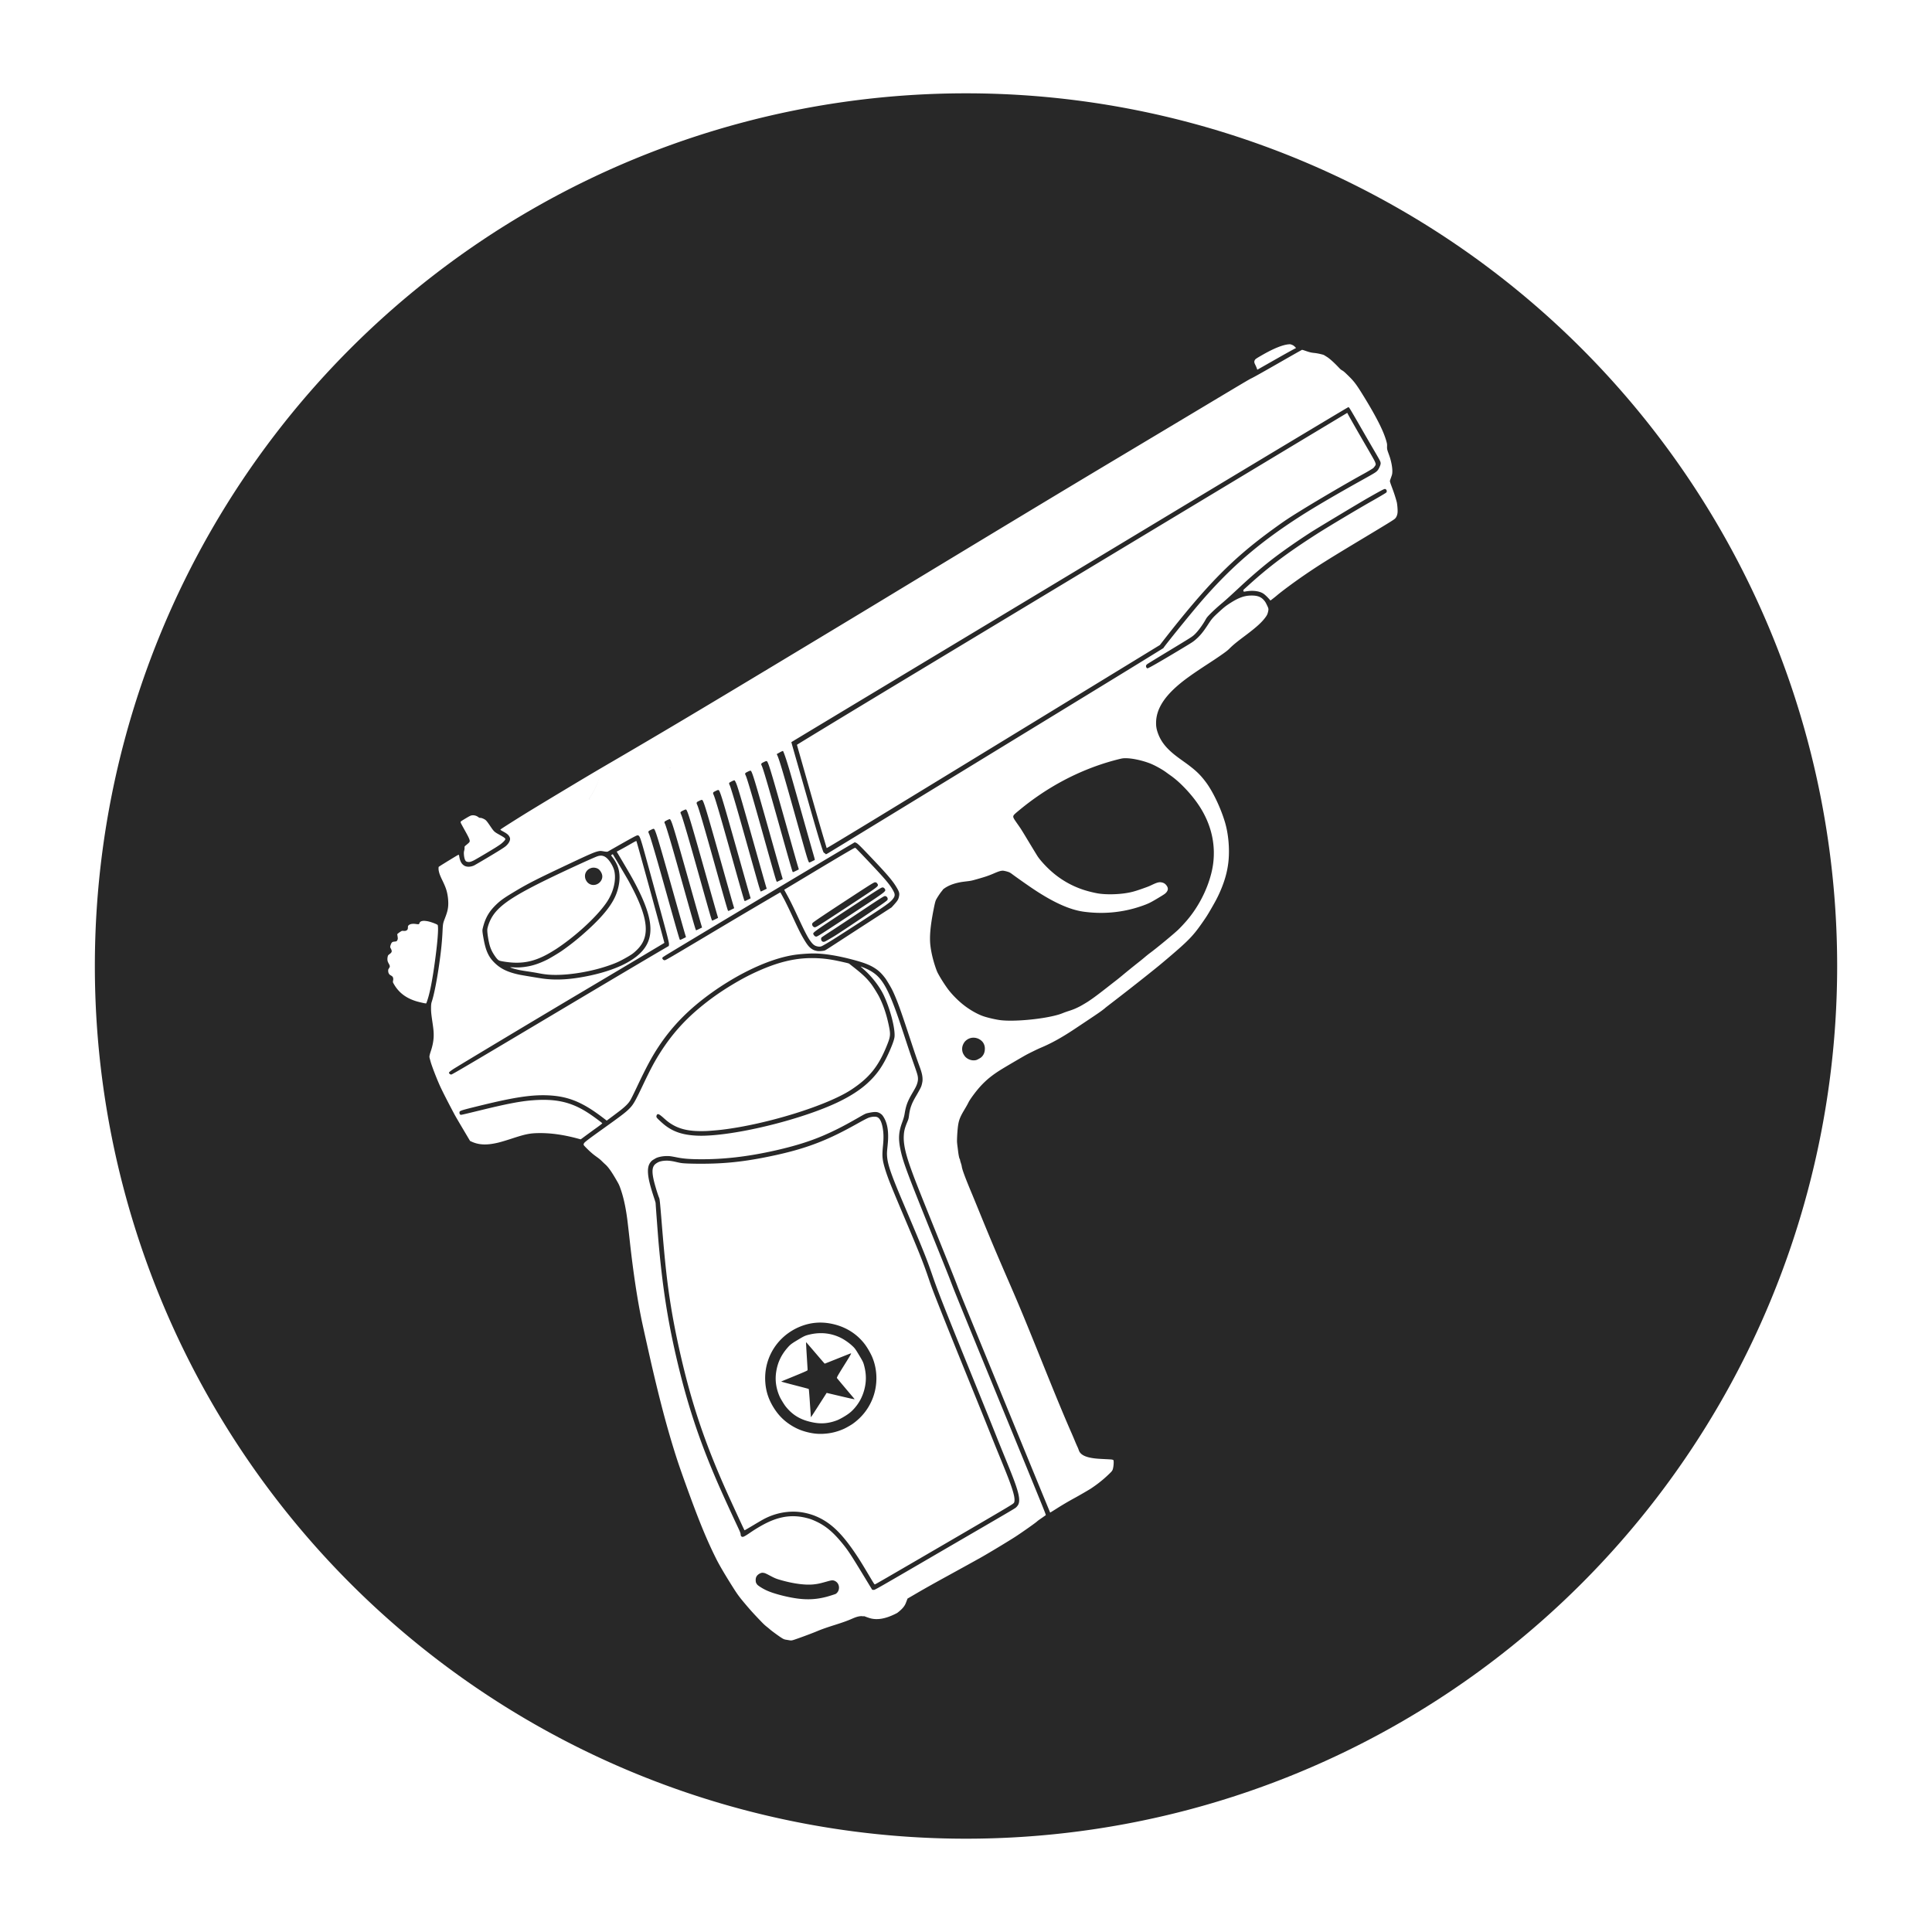<?xml version="1.0" encoding="UTF-8" standalone="no"?>
<!-- Created with Inkscape (http://www.inkscape.org/) -->

<svg
   width="172.191mm"
   height="172.191mm"
   viewBox="0 0 172.191 172.191"
   version="1.1"
   id="svg1271"
   inkscape:version="1.2.1 (9c6d41e, 2022-07-14)"
   sodipodi:docname="gun.svg"
   xmlns:inkscape="http://www.inkscape.org/namespaces/inkscape"
   xmlns:sodipodi="http://sodipodi.sourceforge.net/DTD/sodipodi-0.dtd"
   xmlns="http://www.w3.org/2000/svg"
   xmlns:svg="http://www.w3.org/2000/svg">
  <sodipodi:namedview
     id="namedview1273"
     pagecolor="#ffffff"
     bordercolor="#000000"
     borderopacity="0.25"
     inkscape:showpageshadow="2"
     inkscape:pageopacity="0.0"
     inkscape:pagecheckerboard="0"
     inkscape:deskcolor="#d1d1d1"
     inkscape:document-units="mm"
     showgrid="false"
     inkscape:zoom="0.32581011"
     inkscape:cx="217.91834"
     inkscape:cy="371.38196"
     inkscape:window-width="1512"
     inkscape:window-height="916"
     inkscape:window-x="0"
     inkscape:window-y="38"
     inkscape:window-maximized="0"
     inkscape:current-layer="layer1" />
  <defs
     id="defs1268" />
  <g
     inkscape:label="Layer 1"
     inkscape:groupmode="layer"
     id="layer1"
     transform="translate(28.206,-14.582)">
    <path
       style="fill-rule:evenodd;stroke-width:0.405"
       d="m 24.567,86.19 c 0.055,0.084 0.111,0.167 0.168,0.249 -0.057,-0.082 -0.113,-0.165 -0.168,-0.249 z"
       id="path5247-3" />
    <path
       style="fill-rule:evenodd;stroke-width:0.405"
       d="m 25.212,83.93 c -0.255,0.655 -0.507,1.313 -0.917,1.813 0.024,0.042 0.049,0.083 0.073,0.125 -0.025,-0.042 -0.052,-0.081 -0.076,-0.124 0.411,-0.501 0.664,-1.159 0.919,-1.814 z"
       id="path5245-9" />
    <path
       style="fill-rule:evenodd;stroke-width:0.405"
       d="m 37.387,83.506 c 0.022,0.008 0.044,0.016 0.068,0.022 -0.023,-0.007 -0.046,-0.014 -0.068,-0.022 z"
       id="path5243-0" />
    <path
       style="fill-rule:evenodd;stroke-width:0.405"
       d="m 33.805,83.29 c 0.151,0.007 0.301,0.011 0.451,0.011 -0.15,-4.8e-4 -0.3,-0.004 -0.451,-0.011 z"
       id="path5241-5" />
    <path
       style="fill-rule:evenodd;stroke-width:0.405"
       d="m 34.931,83.278 c -0.164,0.012 -0.329,0.019 -0.494,0.022 0.165,-0.003 0.33,-0.01 0.494,-0.022 z"
       id="path5239-2" />
    <path
       style="fill-rule:evenodd;stroke-width:0.405"
       d="m 33.175,83.244 c 0.131,0.013 0.262,0.023 0.393,0.032 -0.131,-0.009 -0.262,-0.019 -0.393,-0.032 z"
       id="path5237-2" />
    <path
       style="fill-rule:evenodd;stroke-width:0.405"
       d="m 35.602,83.2 c -0.177,0.029 -0.356,0.051 -0.536,0.067 0.18,-0.016 0.358,-0.038 0.536,-0.067 z"
       id="path5235-7" />
    <path
       style="fill-rule:evenodd;stroke-width:0.405"
       d="m 32.578,83.175 c 0.087,0.012 0.175,0.023 0.263,0.033 -0.087,-0.01 -0.175,-0.021 -0.263,-0.033 z"
       id="path5233-3" />
    <path
       style="fill-rule:evenodd;stroke-width:0.405"
       d="m 25.565,83.083 c -0.015,0.033 -0.031,0.066 -0.046,0.099 0.015,-0.033 0.031,-0.066 0.046,-0.099 z"
       id="path5231-7" />
    <path
       style="fill-rule:evenodd;stroke-width:0.405"
       d="m 36.256,83.058 c -0.188,0.051 -0.378,0.094 -0.57,0.128 0.191,-0.034 0.382,-0.076 0.57,-0.128 z"
       id="path5229-9" />
    <path
       style="fill-rule:evenodd;stroke-width:0.405"
       d="m 31.228,82.953 c 0.347,0.065 0.695,0.126 1.043,0.178 -0.348,-0.052 -0.696,-0.114 -1.043,-0.178 z"
       id="path5227-0" />
    <path
       style="fill-rule:evenodd;stroke-width:0.405"
       d="m 25.777,82.673 c -0.019,0.033 -0.037,0.067 -0.056,0.1 0.018,-0.034 0.037,-0.067 0.056,-0.1 z"
       id="path5225-2" />
    <path
       style="fill-rule:evenodd;stroke-width:0.405"
       d="m 42.132,82.543 c -0.226,0.041 -0.458,0.076 -0.694,0.107 0.236,-0.031 0.468,-0.066 0.694,-0.107 z"
       id="path5223-3" />
    <path
       style="fill-rule:evenodd;stroke-width:0.405"
       d="m 42.928,82.354 c -0.229,0.071 -0.472,0.128 -0.723,0.176 0.252,-0.048 0.494,-0.105 0.723,-0.176 z"
       id="path5217-9" />
    <path
       id="circle28895"
       style="fill:#282828;fill-opacity:1;stroke-width:1.038;stroke-linejoin:round;stroke-dashoffset:1334.34;stroke-opacity:0.133"
       d="m 57.89,22.899 a 77.642,77.779 0 0 0 -77.642,77.779 77.642,77.779 0 0 0 77.642,77.779 77.642,77.779 0 0 0 77.642,-77.779 77.642,77.779 0 0 0 -77.642,-77.779 z m 28.899,22.368 c 0.033,0.004 0.061,0.013 0.106,0.029 0.147,0.055 0.209,0.094 0.31,0.195 0.049,0.049 0.091,0.094 0.096,0.1 0.003,0.006 -0.013,0.02 -0.036,0.03 -0.139,0.065 -0.849,0.457 -1.608,0.888 -1.55,0.881 -1.801,1.024 -1.804,1.022 -0.002,-5.6e-4 -0.024,-0.06 -0.049,-0.133 -0.025,-0.073 -0.081,-0.199 -0.122,-0.283 -0.108,-0.212 -0.121,-0.302 -0.059,-0.426 0.049,-0.1 0.108,-0.142 0.598,-0.426 1.049,-0.61 1.88,-0.949 2.436,-0.995 0.061,-0.005 0.098,-0.007 0.13,-0.003 z m 1.046,0.494 0.05,0.008 c 0.027,0.004 0.117,0.032 0.201,0.061 0.389,0.137 0.563,0.182 0.803,0.205 0.207,0.02 0.395,0.053 0.64,0.113 0.205,0.05 0.249,0.066 0.328,0.117 0.051,0.032 0.138,0.087 0.195,0.122 0.235,0.144 0.619,0.487 1.033,0.922 0.181,0.191 0.209,0.215 0.327,0.284 0.127,0.074 0.204,0.139 0.452,0.379 0.636,0.616 0.791,0.822 1.549,2.056 0.822,1.339 1.425,2.471 1.726,3.244 0.14,0.359 0.247,0.704 0.273,0.875 0.006,0.043 0.009,0.144 0.005,0.223 -0.009,0.214 0.004,0.281 0.129,0.625 0.123,0.339 0.148,0.418 0.206,0.646 0.135,0.533 0.173,1.011 0.099,1.265 -0.016,0.056 -0.064,0.194 -0.106,0.309 -0.059,0.161 -0.076,0.222 -0.072,0.268 0.003,0.033 0.041,0.155 0.084,0.273 0.202,0.546 0.264,0.719 0.327,0.913 0.095,0.289 0.19,0.617 0.208,0.713 0.044,0.24 0.074,0.627 0.064,0.833 -0.012,0.241 -0.096,0.458 -0.229,0.589 -0.105,0.104 -0.594,0.406 -2.962,1.829 -2.952,1.774 -3.863,2.346 -5.161,3.236 -0.887,0.609 -1.988,1.425 -2.421,1.795 -0.154,0.132 -0.557,0.446 -0.563,0.439 -0.183,-0.228 -0.458,-0.499 -0.612,-0.604 -0.357,-0.244 -0.954,-0.319 -1.605,-0.203 -0.071,0.013 -0.135,0.021 -0.143,0.02 -0.008,-0.001 -0.025,-0.021 -0.038,-0.042 -0.03,-0.05 -0.012,-0.121 0.041,-0.166 0.02,-0.017 0.179,-0.161 0.354,-0.32 1.872,-1.702 3.486,-2.915 6.137,-4.613 0.987,-0.632 3.804,-2.314 4.999,-2.985 0.223,-0.126 0.582,-0.333 0.798,-0.462 0.355,-0.212 0.395,-0.239 0.415,-0.273 0.072,-0.124 -0.023,-0.302 -0.157,-0.29 -0.084,0.007 -0.403,0.177 -1.452,0.773 -0.753,0.428 -4.633,2.759 -5.147,3.092 -1.381,0.895 -2.63,1.773 -3.598,2.529 -0.781,0.61 -1.78,1.47 -2.636,2.268 -0.88,0.82 -1.289,1.192 -1.595,1.45 -0.55,0.462 -0.991,0.87 -1.288,1.189 -0.117,0.126 -0.17,0.198 -0.254,0.349 -0.251,0.452 -0.675,1.028 -0.953,1.292 -0.237,0.226 -0.198,0.201 -2.28,1.463 -1.369,0.829 -1.931,1.174 -1.977,1.214 -0.035,0.03 -0.072,0.074 -0.082,0.096 -0.05,0.115 0.044,0.292 0.14,0.263 0.145,-0.044 1.103,-0.594 2.617,-1.501 1.388,-0.832 1.402,-0.842 1.651,-1.056 0.389,-0.335 0.677,-0.683 1.084,-1.308 0.364,-0.56 0.436,-0.643 1.055,-1.209 0.41,-0.374 0.567,-0.497 0.977,-0.758 0.693,-0.442 1.19,-0.627 1.743,-0.648 0.646,-0.025 0.998,0.109 1.29,0.488 0.081,0.104 0.12,0.176 0.254,0.46 0.096,0.204 0.104,0.269 0.059,0.471 -0.048,0.219 -0.093,0.319 -0.222,0.497 -0.342,0.471 -0.805,0.892 -1.823,1.657 -0.788,0.592 -1.078,0.83 -1.389,1.14 -0.178,0.178 -0.323,0.29 -0.817,0.634 -0.304,0.211 -0.571,0.389 -1.068,0.713 -1.493,0.973 -2.234,1.508 -2.858,2.064 -1.185,1.057 -1.77,2.067 -1.807,3.125 -0.013,0.382 0.028,0.641 0.164,1.021 0.185,0.517 0.48,0.974 0.906,1.403 0.332,0.334 0.664,0.603 1.312,1.063 1.076,0.765 1.506,1.161 2.053,1.891 0.62,0.828 1.301,2.25 1.69,3.528 0.317,1.039 0.44,2.376 0.326,3.515 -0.092,0.912 -0.338,1.795 -0.776,2.78 -0.205,0.461 -0.359,0.754 -0.751,1.432 -0.332,0.574 -0.412,0.702 -0.744,1.182 -0.854,1.235 -1.249,1.649 -2.992,3.135 -0.747,0.637 -1.068,0.901 -2.043,1.677 -1.035,0.824 -2.033,1.604 -3.112,2.433 -0.305,0.234 -0.569,0.44 -0.587,0.459 -0.033,0.034 -0.136,0.114 -0.306,0.241 -0.229,0.171 -0.737,0.513 -2.424,1.635 -1.151,0.765 -2.069,1.271 -3.045,1.678 -0.215,0.09 -0.97,0.459 -1.252,0.612 -0.285,0.155 -1.692,0.979 -2.136,1.25 -0.869,0.533 -1.423,0.98 -1.982,1.6 -0.374,0.415 -0.901,1.13 -1.023,1.388 -0.063,0.133 -0.167,0.319 -0.37,0.66 -0.456,0.767 -0.541,1.035 -0.614,1.944 -0.027,0.328 -0.044,0.771 -0.036,0.926 0.004,0.069 0.019,0.22 0.034,0.336 0.015,0.116 0.037,0.286 0.048,0.378 0.049,0.422 0.105,0.709 0.153,0.79 0.021,0.035 0.034,0.075 0.036,0.111 0.002,0.031 0.034,0.148 0.071,0.259 0.038,0.114 0.073,0.244 0.079,0.296 0.034,0.282 0.307,1.016 0.941,2.528 0.081,0.194 0.384,0.933 0.673,1.641 0.905,2.219 1.485,3.593 2.668,6.315 0.887,2.042 1.392,3.263 2.831,6.837 1.312,3.26 2.01,4.944 2.676,6.46 0.076,0.174 0.194,0.45 0.261,0.613 0.127,0.307 0.215,0.51 0.28,0.644 0.021,0.043 0.061,0.143 0.089,0.224 0.04,0.113 0.065,0.164 0.105,0.222 0.196,0.277 0.597,0.448 1.257,0.535 0.253,0.033 0.417,0.045 1.069,0.077 0.421,0.021 0.579,0.033 0.588,0.048 0.006,0.01 0.024,0.018 0.041,0.02 0.039,7.2e-4 0.051,0.025 0.058,0.116 0.022,0.278 -0.051,0.755 -0.128,0.829 -0.013,0.013 -0.025,0.033 -0.027,0.046 -0.005,0.035 -0.452,0.463 -0.75,0.718 -0.287,0.245 -0.597,0.484 -0.892,0.686 -0.103,0.07 -0.211,0.147 -0.242,0.166 l -5.1e-4,-0.002 c -0.114,0.08 -1.017,0.604 -1.384,0.804 -0.63,0.344 -1.108,0.625 -1.684,0.99 -0.296,0.19 -0.546,0.339 -0.549,0.341 -0.005,-0.001 -0.989,-2.394 -2.188,-5.318 -1.199,-2.923 -2.766,-6.746 -3.483,-8.495 -1.94,-4.727 -2.442,-5.959 -2.607,-6.405 -0.157,-0.421 -0.602,-1.541 -1.523,-3.827 -1.967,-4.88 -2.225,-5.532 -2.601,-6.576 -0.487,-1.352 -0.681,-2.231 -0.646,-2.944 0.022,-0.456 0.091,-0.725 0.333,-1.3 0.083,-0.197 0.101,-0.27 0.131,-0.506 0.048,-0.384 0.106,-0.635 0.215,-0.923 0.102,-0.27 0.202,-0.468 0.453,-0.897 0.212,-0.364 0.355,-0.629 0.411,-0.764 0.058,-0.138 0.121,-0.414 0.128,-0.558 0.017,-0.336 -0.049,-0.661 -0.238,-1.176 -0.268,-0.732 -0.402,-1.123 -0.824,-2.404 -0.792,-2.403 -1.05,-3.137 -1.364,-3.884 -0.212,-0.504 -0.322,-0.723 -0.581,-1.155 -0.153,-0.256 -0.262,-0.426 -0.318,-0.5 -0.342,-0.446 -0.585,-0.676 -0.967,-0.916 -0.47,-0.295 -1.011,-0.495 -2.084,-0.773 -1.294,-0.335 -2.435,-0.51 -3.34,-0.512 -0.346,-8e-4 -0.996,0.04 -1.425,0.09 -1.392,0.162 -3.028,0.725 -4.8,1.649 -0.926,0.483 -1.956,1.118 -2.834,1.747 -2.059,1.474 -3.547,2.989 -4.786,4.874 -0.57,0.867 -1.063,1.785 -1.846,3.437 -0.351,0.741 -0.529,1.098 -0.635,1.281 -0.16,0.274 -0.415,0.534 -0.897,0.913 -0.157,0.123 -1.067,0.807 -1.159,0.87 l -0.05,0.035 -0.219,-0.168 c -0.788,-0.605 -1.382,-0.996 -1.972,-1.3 -0.975,-0.503 -1.905,-0.739 -3.091,-0.785 -1.416,-0.055 -2.946,0.174 -5.806,0.871 -1.391,0.339 -1.793,0.447 -1.924,0.515 l -0.089,0.047 -0.016,0.065 c -0.029,0.115 0.034,0.236 0.122,0.24 0.063,0.002 0.329,-0.059 1.713,-0.397 2.402,-0.587 3.587,-0.814 4.685,-0.898 2.037,-0.157 3.394,0.143 4.863,1.075 0.301,0.191 0.722,0.488 1.098,0.776 0.23,0.176 0.249,0.193 0.233,0.214 -0.028,0.035 -0.227,0.19 -0.473,0.365 -0.295,0.211 -0.773,0.559 -1.173,0.855 l -0.265,0.196 -0.344,-0.091 c -1.268,-0.335 -2.379,-0.484 -3.454,-0.465 -0.751,0.014 -1.144,0.095 -2.318,0.479 -0.538,0.176 -0.972,0.305 -1.231,0.368 -1.004,0.242 -1.712,0.218 -2.375,-0.084 l -0.142,-0.065 -0.633,-1.067 c -0.348,-0.587 -0.685,-1.164 -0.748,-1.283 -0.606,-1.139 -1.066,-2.04 -1.288,-2.526 -0.303,-0.662 -0.757,-1.838 -0.857,-2.223 -0.022,-0.084 -0.052,-0.194 -0.067,-0.244 -0.015,-0.05 -0.027,-0.12 -0.029,-0.155 -0.003,-0.076 0.044,-0.267 0.126,-0.51 0.153,-0.452 0.239,-0.893 0.253,-1.293 0.011,-0.345 -0.01,-0.602 -0.102,-1.227 -0.112,-0.765 -0.134,-0.975 -0.132,-1.318 10e-4,-0.295 0.015,-0.412 0.066,-0.566 0.199,-0.605 0.441,-1.818 0.652,-3.271 0.175,-1.21 0.265,-2.091 0.309,-3.049 0.028,-0.601 0.041,-0.671 0.203,-1.09 0.19,-0.493 0.26,-0.743 0.292,-1.056 0.044,-0.422 -0.015,-1.008 -0.145,-1.451 -0.078,-0.264 -0.181,-0.51 -0.401,-0.963 -0.146,-0.302 -0.229,-0.514 -0.271,-0.698 -0.034,-0.149 -0.041,-0.212 -0.035,-0.34 l 0.004,-0.09 0.117,-0.08 c 0.188,-0.127 1.506,-0.933 1.585,-0.97 0.113,-0.052 0.109,-0.056 0.139,0.121 0.072,0.419 0.194,0.65 0.423,0.801 0.215,0.142 0.55,0.145 0.873,0.008 0.06,-0.025 0.44,-0.246 1.126,-0.653 1.06,-0.63 1.551,-0.938 1.713,-1.074 0.257,-0.217 0.41,-0.484 0.391,-0.682 -0.006,-0.059 -0.018,-0.097 -0.056,-0.169 -0.091,-0.17 -0.23,-0.283 -0.588,-0.476 -0.101,-0.055 -0.193,-0.113 -0.204,-0.127 -0.018,-0.026 -0.018,-0.028 0.05,-0.078 0.123,-0.091 1.169,-0.756 2.053,-1.305 0.528,-0.328 1.848,-1.128 3.412,-2.068 2.11,-1.268 2.864,-1.716 4.371,-2.594 4.388,-2.56 7.541,-4.435 14.967,-8.907 3.35,-2.017 7.284,-4.39 8.741,-5.274 10.148,-6.149 16.382,-9.912 21.284,-12.841 1.932,-1.155 5.263,-3.147 7.402,-4.429 3.874,-2.32 4.445,-2.659 4.635,-2.748 0.217,-0.101 0.977,-0.528 2.676,-1.501 0.7,-0.401 1.399,-0.799 1.554,-0.884 z m 4.165,5.121 c -0.01,-0.008 -0.038,-0.006 -0.066,0.006 -0.099,0.039 -9.179,5.49 -17.936,10.767 -4.984,3.004 -14.149,8.522 -20.367,12.261 -6.217,3.74 -11.305,6.804 -11.306,6.809 -0.003,0.013 0.113,0.423 0.686,2.426 0.261,0.912 0.645,2.257 0.854,2.99 0.834,2.927 1.232,4.242 1.338,4.418 0.01,0.017 0.037,0.036 0.06,0.044 0.026,0.009 0.057,0.033 0.081,0.062 0.021,0.026 0.047,0.049 0.059,0.051 v 5.1e-4 c 0.011,0.002 0.078,-0.029 0.148,-0.067 0.121,-0.067 8.365,-5.102 20.421,-12.472 5.726,-3.5 6.865,-4.198 8.511,-5.215 l 0.992,-0.613 0.048,-0.069 c 0.133,-0.193 0.95,-1.22 1.762,-2.214 1.139,-1.395 1.722,-2.078 2.446,-2.869 2.326,-2.538 4.627,-4.457 7.821,-6.519 1.313,-0.848 3.224,-1.969 5.802,-3.404 0.886,-0.493 1.052,-0.595 1.165,-0.71 0.093,-0.094 0.133,-0.155 0.22,-0.342 0.082,-0.174 0.115,-0.297 0.104,-0.384 -0.018,-0.14 -0.051,-0.204 -0.583,-1.114 -0.277,-0.473 -0.719,-1.237 -0.983,-1.697 -1.046,-1.822 -1.214,-2.105 -1.276,-2.15 z m -0.133,0.497 0.08,0.148 c 0.151,0.281 0.736,1.31 1.164,2.048 0.983,1.695 1.133,1.958 1.203,2.108 0.083,0.179 0.105,0.276 0.079,0.342 -0.023,0.057 -0.146,0.221 -0.207,0.276 -0.059,0.052 -0.514,0.325 -0.857,0.512 -1.41,0.772 -4.002,2.288 -5.601,3.277 -1.142,0.706 -1.438,0.905 -2.448,1.637 -3.639,2.639 -5.918,4.958 -9.891,10.06 l -0.221,0.284 -5.995,3.664 C 62.557,79.78 53.768,85.146 50.391,87.203 h 0.002 c -1.199,0.731 -2.798,1.699 -3.55,2.153 -1.3,0.783 -1.37,0.824 -1.375,0.803 -0.003,-0.012 -0.088,-0.299 -0.189,-0.638 -0.45,-1.515 -0.729,-2.48 -1.476,-5.107 -0.201,-0.706 -0.505,-1.771 -0.674,-2.366 -0.17,-0.595 -0.308,-1.083 -0.307,-1.086 0.005,-0.015 3.371,-2.062 6.538,-3.976 5.39,-3.258 34.519,-20.807 40.426,-24.356 z M 41.572,81.512 c -0.067,0.014 -0.152,0.054 -0.336,0.158 l -0.214,0.12 0.053,0.116 c 0.178,0.389 0.536,1.593 1.577,5.309 0.985,3.517 1.091,3.882 1.194,4.123 0.021,0.051 0.047,0.098 0.056,0.105 0.025,0.019 0.087,-0.003 0.27,-0.096 0.09,-0.046 0.18,-0.089 0.201,-0.097 0.032,-0.012 0.037,-0.02 0.038,-0.058 1e-4,-0.024 -0.044,-0.196 -0.098,-0.381 -0.131,-0.451 -0.241,-0.838 -1.095,-3.864 -0.951,-3.371 -1.069,-3.778 -1.298,-4.5 -0.171,-0.538 -0.32,-0.939 -0.347,-0.933 z m 30.457,0.647 c -0.08,0.002 -0.154,0.009 -0.22,0.019 -0.139,0.022 -0.639,0.149 -1.051,0.268 -2.908,0.841 -5.654,2.306 -8.088,4.316 -0.434,0.358 -0.514,0.434 -0.55,0.518 -0.031,0.074 -0.026,0.126 0.026,0.232 0.047,0.097 0.119,0.204 0.445,0.668 0.201,0.286 0.26,0.381 0.918,1.472 0.387,0.641 0.738,1.216 0.78,1.277 0.208,0.301 0.573,0.714 0.959,1.083 0.894,0.856 1.93,1.482 3.087,1.867 0.388,0.129 0.951,0.27 1.334,0.333 0.673,0.111 1.721,0.096 2.525,-0.037 0.462,-0.076 0.759,-0.158 1.399,-0.383 0.524,-0.185 0.579,-0.207 0.87,-0.344 0.486,-0.23 0.663,-0.271 0.907,-0.211 0.188,0.046 0.326,0.151 0.435,0.331 0.117,0.193 0.095,0.372 -0.071,0.56 -0.099,0.112 -0.181,0.169 -0.707,0.484 -0.678,0.407 -0.864,0.5 -1.372,0.682 -0.568,0.203 -1.114,0.352 -1.691,0.46 -1.177,0.22 -2.351,0.249 -3.568,0.086 -1.238,-0.165 -2.689,-0.815 -4.476,-2.003 -0.497,-0.33 -1.599,-1.106 -1.946,-1.368 -0.066,-0.05 -0.165,-0.113 -0.22,-0.138 -0.128,-0.061 -0.477,-0.148 -0.585,-0.147 -0.181,0.002 -0.364,0.057 -0.762,0.229 -0.487,0.211 -0.779,0.311 -1.52,0.521 -0.515,0.146 -0.537,0.151 -0.981,0.204 -0.372,0.044 -0.513,0.067 -0.743,0.12 -0.47,0.108 -0.864,0.27 -1.171,0.482 -0.115,0.079 -0.145,0.105 -0.174,0.151 -0.019,0.03 -0.056,0.079 -0.081,0.108 -0.15,0.171 -0.473,0.666 -0.538,0.825 -0.053,0.128 -0.112,0.375 -0.207,0.864 -0.28,1.436 -0.364,2.388 -0.277,3.152 0.075,0.658 0.26,1.419 0.525,2.149 0.071,0.195 0.092,0.241 0.229,0.489 0.192,0.348 0.492,0.817 0.757,1.186 0.341,0.475 0.891,1.043 1.409,1.456 0.538,0.429 1.166,0.797 1.71,1.003 0.375,0.142 1.187,0.333 1.64,0.386 1.172,0.137 3.525,-0.07 4.914,-0.433 0.282,-0.073 0.422,-0.12 0.655,-0.214 0.11,-0.045 0.322,-0.12 0.47,-0.167 0.404,-0.128 0.645,-0.228 1.022,-0.422 h 5.2e-4 c 0.147,-0.076 0.638,-0.368 0.751,-0.446 0.025,-0.017 0.132,-0.09 0.238,-0.162 0.293,-0.199 0.813,-0.591 1.409,-1.059 0.296,-0.232 0.654,-0.512 0.796,-0.621 0.142,-0.109 0.393,-0.311 0.558,-0.449 0.164,-0.138 0.451,-0.374 0.639,-0.526 0.314,-0.254 0.47,-0.379 0.982,-0.785 0.104,-0.082 0.303,-0.246 0.443,-0.365 0.14,-0.119 0.314,-0.257 0.384,-0.309 0.568,-0.41 2.229,-1.783 2.596,-2.145 0.218,-0.215 0.515,-0.535 0.732,-0.789 1.018,-1.189 1.8,-2.699 2.176,-4.198 0.165,-0.658 0.234,-1.248 0.226,-1.92 C 79.957,89.183 79.581,87.9 78.857,86.696 78.421,85.971 77.815,85.22 77.101,84.522 76.786,84.213 76.434,83.918 76.117,83.695 76.015,83.623 75.84,83.497 75.729,83.415 75.352,83.136 74.665,82.761 74.236,82.601 73.471,82.315 72.591,82.143 72.029,82.159 Z m -31.926,0.255 c -0.048,-9.4e-4 -0.121,0.032 -0.252,0.097 -0.136,0.068 -0.16,0.082 -0.186,0.117 -0.034,0.045 -0.031,0.108 0.007,0.171 0.107,0.178 0.566,1.737 1.621,5.502 0.789,2.815 1.075,3.814 1.136,3.96 0.027,0.065 0.039,0.063 0.244,-0.036 l 5.2e-4,5.1e-4 c 0.309,-0.15 0.318,-0.155 0.314,-0.171 -0.002,-0.009 -0.031,-0.105 -0.064,-0.214 -0.093,-0.304 -0.285,-0.978 -1.048,-3.69 -1.227,-4.359 -1.509,-5.311 -1.667,-5.632 -0.034,-0.068 -0.057,-0.103 -0.105,-0.104 z m -1.421,0.857 c -0.049,-0.002 -0.14,0.035 -0.319,0.126 -0.114,0.058 -0.163,0.106 -0.16,0.158 7e-4,0.015 0.023,0.073 0.049,0.13 0.059,0.129 0.12,0.314 0.287,0.861 0.283,0.929 0.582,1.971 1.331,4.645 0.836,2.985 1.069,3.795 1.127,3.921 0.024,0.052 0.032,0.062 0.051,0.059 0.012,-0.002 0.103,-0.043 0.201,-0.09 l -5.2e-4,-5.2e-4 c 0.098,-0.048 0.206,-0.1 0.241,-0.117 0.035,-0.016 0.063,-0.036 0.063,-0.042 -1e-4,-0.006 -0.024,-0.089 -0.053,-0.185 -0.088,-0.291 -0.341,-1.182 -1.059,-3.732 -1.314,-4.67 -1.59,-5.586 -1.722,-5.718 -0.009,-0.009 -0.021,-0.014 -0.037,-0.015 z m -1.445,0.858 c -0.049,0.004 -0.209,0.076 -0.336,0.149 l -0.109,0.064 -0.01,0.05 c -0.008,0.041 -0.002,0.063 0.028,0.126 0.053,0.108 0.085,0.203 0.249,0.733 0.282,0.912 0.609,2.05 1.409,4.905 0.34,1.214 0.743,2.64 0.91,3.224 0.068,0.237 0.165,0.545 0.189,0.601 l 0.025,0.058 0.063,-0.023 c 0.035,-0.013 0.132,-0.057 0.216,-0.1 h 10e-4 c 0.084,-0.042 0.177,-0.088 0.205,-0.101 l 0.051,-0.024 -0.047,-0.153 c -0.077,-0.254 -0.333,-1.154 -1.079,-3.803 -1.289,-4.576 -1.516,-5.339 -1.671,-5.602 -0.06,-0.102 -0.062,-0.105 -0.095,-0.102 z m -1.43,0.863 c -0.048,-8.2e-4 -0.121,0.032 -0.253,0.098 -0.147,0.073 -0.16,0.082 -0.186,0.122 -0.033,0.051 -0.027,0.088 0.04,0.239 0.138,0.312 0.578,1.815 1.627,5.557 0.766,2.734 1.04,3.688 1.1,3.832 0.027,0.065 0.04,0.063 0.244,-0.036 l -5.2e-4,-5.2e-4 c 0.309,-0.15 0.318,-0.154 0.314,-0.171 -0.002,-0.009 -0.031,-0.105 -0.064,-0.214 -0.087,-0.285 -0.243,-0.834 -1.041,-3.667 -1.245,-4.421 -1.514,-5.329 -1.674,-5.655 -0.034,-0.068 -0.058,-0.103 -0.106,-0.103 z m -1.465,0.88 c -0.048,-1.2e-4 -0.122,0.033 -0.258,0.1 -0.144,0.071 -0.157,0.08 -0.183,0.121 -0.033,0.051 -0.027,0.088 0.04,0.239 0.138,0.312 0.579,1.815 1.627,5.557 0.766,2.734 1.039,3.688 1.099,3.832 0.027,0.065 0.04,0.063 0.244,-0.036 v -0.001 c 0.309,-0.15 0.318,-0.154 0.314,-0.171 -0.002,-0.008 -0.031,-0.105 -0.064,-0.214 -0.087,-0.285 -0.243,-0.834 -1.041,-3.667 -1.245,-4.421 -1.51,-5.317 -1.674,-5.659 -0.033,-0.068 -0.055,-0.101 -0.103,-0.101 z m -1.409,0.861 c -0.032,-0.011 -0.073,0.005 -0.15,0.038 -0.253,0.111 -0.338,0.17 -0.341,0.236 -7e-4,0.018 0.02,0.08 0.046,0.137 0.06,0.131 0.121,0.313 0.288,0.862 0.283,0.928 0.599,2.031 1.349,4.706 0.212,0.758 0.495,1.762 0.628,2.231 0.455,1.606 0.483,1.696 0.535,1.687 0.011,-0.002 0.101,-0.043 0.199,-0.09 v -5.2e-4 c 0.098,-0.048 0.206,-0.1 0.241,-0.117 0.035,-0.016 0.063,-0.036 0.063,-0.042 -10e-5,-0.006 -0.024,-0.089 -0.053,-0.185 -0.087,-0.287 -0.337,-1.166 -1.059,-3.732 -1.195,-4.246 -1.506,-5.296 -1.659,-5.612 -0.035,-0.071 -0.056,-0.109 -0.088,-0.119 z m -19.036,0.513 c 0.174,-0.015 0.366,0.042 0.513,0.15 0.095,0.071 0.116,0.079 0.195,0.078 0.094,-8e-4 0.274,0.067 0.41,0.154 0.115,0.073 0.199,0.178 0.487,0.602 0.315,0.464 0.344,0.491 0.778,0.734 0.514,0.287 0.587,0.348 0.539,0.449 -0.029,0.062 -0.131,0.174 -0.258,0.285 -0.142,0.124 -0.224,0.182 -0.554,0.393 -0.375,0.24 -1.761,1.062 -1.965,1.165 -0.247,0.125 -0.392,0.166 -0.53,0.148 -0.101,-0.013 -0.171,-0.042 -0.212,-0.089 -0.077,-0.088 -0.137,-0.297 -0.157,-0.548 -0.014,-0.177 -0.009,-0.25 0.028,-0.394 0.02,-0.076 0.03,-0.159 0.027,-0.224 -0.003,-0.066 0.003,-0.113 0.016,-0.133 0.011,-0.016 0.066,-0.066 0.122,-0.111 0.261,-0.21 0.32,-0.275 0.322,-0.356 0.003,-0.141 -0.083,-0.329 -0.461,-1.006 -0.159,-0.285 -0.303,-0.55 -0.319,-0.589 -0.038,-0.092 -0.037,-0.133 0.007,-0.174 0.019,-0.018 0.197,-0.13 0.396,-0.249 0.397,-0.237 0.476,-0.274 0.617,-0.286 z m 17.576,0.344 c -0.049,0.005 -0.209,0.077 -0.335,0.149 l -0.109,0.063 -0.01,0.053 c -0.007,0.038 -0.004,0.063 0.013,0.091 0.044,0.073 0.104,0.246 0.257,0.739 0.268,0.86 0.573,1.921 1.385,4.819 0.844,3.009 1.071,3.801 1.13,3.934 l 0.026,0.058 0.063,-0.023 c 0.035,-0.012 0.132,-0.057 0.216,-0.1 v 5.2e-4 c 0.084,-0.042 0.176,-0.089 0.205,-0.101 l 0.052,-0.024 -0.047,-0.154 c -0.082,-0.269 -0.352,-1.218 -1.079,-3.802 -1.289,-4.58 -1.538,-5.411 -1.684,-5.634 -0.044,-0.068 -0.052,-0.074 -0.082,-0.071 z m -1.426,0.861 c -0.048,-5.4e-4 -0.12,0.032 -0.253,0.098 -0.229,0.113 -0.246,0.143 -0.172,0.306 0.061,0.133 0.108,0.274 0.265,0.786 0.284,0.929 0.592,2.003 1.365,4.76 0.789,2.816 1.059,3.754 1.119,3.9 0.027,0.065 0.039,0.063 0.244,-0.036 v -5.2e-4 c 0.309,-0.15 0.318,-0.155 0.314,-0.171 -0.002,-0.009 -0.031,-0.104 -0.064,-0.213 -0.092,-0.301 -0.268,-0.921 -1.041,-3.665 -1.236,-4.391 -1.511,-5.318 -1.675,-5.661 -0.033,-0.067 -0.055,-0.101 -0.102,-0.102 z m -1.437,0.581 c -0.1,0.009 -0.47,0.208 -1.943,1.046 l -0.717,0.408 -0.069,0.006 c -0.038,0.003 -0.126,-0.005 -0.195,-0.017 -0.348,-0.062 -0.399,-0.064 -0.589,-0.021 -0.329,0.075 -0.78,0.27 -2.505,1.084 -3.024,1.425 -3.741,1.79 -5.004,2.549 -0.877,0.527 -1.194,0.753 -1.58,1.128 -0.505,0.49 -0.796,0.925 -1.019,1.526 -0.076,0.205 -0.19,0.624 -0.196,0.718 -0.009,0.14 0.02,0.353 0.114,0.861 0.073,0.392 0.156,0.713 0.252,0.975 0.121,0.328 0.293,0.63 0.491,0.86 0.606,0.701 1.303,1.067 2.491,1.308 0.194,0.039 1.58,0.27 1.947,0.324 1.011,0.149 2.085,0.124 3.319,-0.075 1.453,-0.235 2.725,-0.598 3.76,-1.072 0.507,-0.232 1.001,-0.529 1.357,-0.815 1.682,-1.351 1.656,-3.117 -0.093,-6.442 -0.283,-0.538 -0.475,-0.874 -1.075,-1.889 l -0.597,-1.009 0.126,-0.066 c 0.362,-0.191 0.645,-0.348 1.076,-0.595 0.467,-0.268 0.538,-0.303 0.556,-0.273 0.037,0.062 2.097,7.554 2.474,9 l 0.017,0.067 -2.162,1.29 c -1.189,0.709 -3.545,2.11 -5.236,3.113 -3.92,2.325 -11.18,6.68 -11.463,6.876 -0.211,0.145 -0.296,0.215 -0.328,0.267 -0.017,0.028 -0.016,0.039 0.007,0.076 0.035,0.058 0.106,0.105 0.163,0.11 0.044,0.003 0.061,-0.005 0.411,-0.203 0.601,-0.339 2.748,-1.609 6.996,-4.139 4.448,-2.648 7.442,-4.428 9.616,-5.713 0.79,-0.467 1.65,-0.973 1.912,-1.126 l 0.476,-0.277 0.012,-0.079 c 0.016,-0.102 0.007,-0.166 -0.066,-0.476 -0.124,-0.53 -0.27,-1.074 -1.23,-4.577 -0.813,-2.967 -0.994,-3.62 -1.098,-3.966 -0.197,-0.654 -0.261,-0.773 -0.408,-0.76 z m 19.36,0.62 -0.926,0.547 c -3.207,1.895 -15.562,9.291 -15.986,9.571 l -0.214,0.141 -0.012,0.049 c -0.012,0.046 -0.008,0.053 0.03,0.109 0.051,0.073 0.126,0.106 0.202,0.089 0.099,-0.022 0.613,-0.322 3.566,-2.082 2.729,-1.627 3.901,-2.321 6.006,-3.556 0.384,-0.226 0.701,-0.408 0.706,-0.406 0.009,0.004 0.366,0.658 0.426,0.779 0.328,0.662 0.42,0.855 0.776,1.622 0.434,0.937 0.648,1.36 0.92,1.813 0.322,0.538 0.505,0.743 0.807,0.903 0.115,0.061 0.329,0.116 0.473,0.121 0.133,0.005 0.351,-0.013 0.483,-0.039 h 5.2e-4 c 0.117,-0.024 0.049,0.018 1.417,-0.872 0.595,-0.387 1.876,-1.217 2.847,-1.845 l 1.766,-1.142 0.22,-0.245 c 0.324,-0.362 0.386,-0.465 0.443,-0.739 0.057,-0.271 0.017,-0.41 -0.236,-0.83 -0.341,-0.567 -0.807,-1.115 -2.18,-2.561 -1.123,-1.182 -1.293,-1.346 -1.451,-1.398 z m 0.057,0.494 c 0.028,0.007 0.509,0.504 1.328,1.372 1.332,1.411 1.75,1.908 2.024,2.404 0.058,0.105 0.111,0.215 0.125,0.259 0.05,0.159 0.03,0.286 -0.067,0.433 -0.176,0.267 -0.407,0.458 -1.206,0.995 -0.625,0.42 -3.042,1.985 -4.126,2.67 l -5.2e-4,5.1e-4 c -0.422,0.267 -0.942,0.572 -1.073,0.63 -0.118,0.052 -0.242,0.057 -0.414,0.015 C 44.367,98.864 44.215,98.736 43.967,98.375 43.748,98.057 43.487,97.549 42.954,96.404 42.406,95.224 42.199,94.81 41.796,94.082 l -0.111,-0.201 2.369,-1.422 c 2.438,-1.464 3.733,-2.228 3.874,-2.285 0.044,-0.018 0.089,-0.031 0.1,-0.027 z m -21.617,0.564 0.666,1.122 c 0.366,0.617 0.72,1.221 0.784,1.343 0.221,0.416 0.334,0.633 0.438,0.841 0.901,1.803 1.209,3.07 0.976,4.019 -0.09,0.366 -0.24,0.661 -0.492,0.966 -0.165,0.2 -0.419,0.441 -0.624,0.592 -0.219,0.161 -0.845,0.516 -1.238,0.702 -0.47,0.222 -1.256,0.49 -1.981,0.676 -1.639,0.42 -3.335,0.591 -4.496,0.453 -0.215,-0.025 -0.378,-0.052 -0.75,-0.122 -0.195,-0.037 -0.554,-0.096 -0.799,-0.132 -0.245,-0.036 -0.554,-0.085 -0.686,-0.109 -0.413,-0.075 -0.983,-0.242 -0.932,-0.273 0.003,-0.002 0.133,0.003 0.287,0.01 0.336,0.016 0.469,0.014 0.76,-0.013 0.775,-0.072 1.44,-0.275 2.275,-0.693 0.235,-0.118 0.992,-0.573 1.246,-0.749 0.806,-0.559 1.55,-1.158 2.377,-1.915 1.419,-1.299 2.207,-2.32 2.544,-3.294 0.277,-0.799 0.321,-1.561 0.128,-2.2 -0.092,-0.304 -0.274,-0.643 -0.506,-0.939 -0.065,-0.083 -0.12,-0.161 -0.122,-0.173 -0.003,-0.017 0.011,-0.03 0.071,-0.066 z m -1.109,0.134 c 0.276,-0.017 0.512,0.111 0.747,0.398 0.233,0.284 0.439,0.687 0.502,0.981 0.179,0.841 -0.094,1.922 -0.712,2.817 -0.872,1.264 -2.745,2.988 -4.49,4.132 v -5.2e-4 c -0.039,0.026 -0.192,0.12 -0.337,0.21 -1.258,0.768 -2.265,1.056 -3.478,0.995 -0.43,-0.022 -1.116,-0.123 -1.244,-0.184 -0.124,-0.059 -0.241,-0.186 -0.428,-0.466 -0.179,-0.268 -0.302,-0.514 -0.388,-0.779 -0.136,-0.417 -0.273,-1.279 -0.245,-1.55 0.011,-0.109 0.084,-0.361 0.159,-0.554 0.184,-0.471 0.437,-0.855 0.81,-1.23 0.722,-0.726 1.919,-1.457 4.296,-2.623 1.421,-0.697 4.05,-1.908 4.518,-2.081 0.102,-0.038 0.199,-0.059 0.29,-0.065 z m -0.603,1.069 c -0.122,-8.6e-4 -0.239,0.029 -0.359,0.09 -0.165,0.085 -0.287,0.218 -0.36,0.395 -0.059,0.143 -0.064,0.33 -0.012,0.507 0.03,0.101 0.124,0.259 0.2,0.333 0.204,0.2 0.471,0.266 0.744,0.184 0.263,-0.079 0.474,-0.295 0.542,-0.554 0.049,-0.188 0.015,-0.378 -0.102,-0.573 -0.137,-0.229 -0.283,-0.331 -0.528,-0.372 -0.042,-0.007 -0.084,-0.011 -0.125,-0.011 z m 25.091,1.305 c -0.054,0.002 -0.075,0.01 -0.228,0.096 -0.194,0.109 -0.639,0.394 -1.774,1.135 -2.362,1.542 -3.411,2.245 -3.552,2.377 -0.082,0.076 -0.077,0.211 0.012,0.311 0.084,0.095 0.161,0.11 0.28,0.056 0.19,-0.086 0.853,-0.514 3.691,-2.382 1.448,-0.953 1.724,-1.149 1.798,-1.276 0.039,-0.068 0.034,-0.102 -0.027,-0.194 -0.062,-0.093 -0.112,-0.124 -0.199,-0.121 z m 0.636,0.461 c -0.105,0.015 -0.454,0.234 -2.246,1.41 -3.579,2.35 -3.878,2.557 -3.905,2.697 -0.005,0.027 0.004,0.049 0.042,0.113 0.08,0.132 0.186,0.185 0.289,0.144 v -5.2e-4 c 0.167,-0.066 0.733,-0.433 3.984,-2.58 2.039,-1.347 2.161,-1.44 2.094,-1.601 -0.053,-0.127 -0.152,-0.197 -0.257,-0.183 z m 0.302,0.773 c -0.034,-0.01 -0.069,-0.01 -0.103,0.001 -0.121,0.039 -0.681,0.399 -2.178,1.401 -1.003,0.671 -1.988,1.325 -2.497,1.657 -0.685,0.446 -0.897,0.588 -0.932,0.625 -0.084,0.087 -0.032,0.31 0.083,0.364 0.065,0.03 0.129,0.03 0.212,-0.001 0.072,-0.027 0.688,-0.383 0.944,-0.547 0.95,-0.607 3.758,-2.496 4.329,-2.913 0.297,-0.216 0.32,-0.24 0.324,-0.33 0.005,-0.119 -0.082,-0.229 -0.183,-0.257 z M 9.678,96.659 c 0.068,0.005 0.142,0.014 0.223,0.029 0.286,0.052 0.859,0.267 0.902,0.338 0.02,0.034 0.034,0.21 0.032,0.395 -0.007,0.575 -0.095,1.488 -0.266,2.763 -0.244,1.819 -0.48,3.002 -0.738,3.7 l 0.001,-5.1e-4 c -0.024,0.066 -0.05,0.124 -0.059,0.129 -0.031,0.019 -0.647,-0.12 -0.921,-0.207 -0.881,-0.28 -1.49,-0.743 -1.92,-1.458 -0.055,-0.092 -0.107,-0.189 -0.114,-0.215 -0.008,-0.029 -0.005,-0.087 0.009,-0.152 0.042,-0.197 -0.003,-0.344 -0.128,-0.42 -0.032,-0.02 -0.088,-0.053 -0.122,-0.074 -0.124,-0.075 -0.191,-0.226 -0.185,-0.413 0.003,-0.08 0.009,-0.097 0.062,-0.176 0.112,-0.169 0.111,-0.208 -0.01,-0.43 -0.101,-0.184 -0.122,-0.26 -0.121,-0.424 6e-4,-0.107 0.034,-0.27 0.065,-0.316 0.014,-0.021 0.074,-0.073 0.134,-0.117 0.21,-0.152 0.232,-0.254 0.105,-0.487 -0.051,-0.095 -0.058,-0.112 -0.054,-0.166 0.006,-0.078 0.065,-0.251 0.113,-0.325 0.058,-0.09 0.107,-0.114 0.274,-0.13 0.078,-0.007 0.155,-0.021 0.171,-0.031 0.043,-0.026 0.097,-0.119 0.111,-0.191 0.012,-0.061 0.006,-0.129 -0.028,-0.336 l -0.017,-0.104 0.06,-0.054 c 0.086,-0.078 0.319,-0.23 0.364,-0.24 0.021,-0.004 0.084,-0.003 0.142,0.002 0.058,0.005 0.13,0.004 0.16,-0.002 0.062,-0.013 0.145,-0.059 0.175,-0.097 0.035,-0.044 0.056,-0.134 0.052,-0.219 -0.005,-0.1 0.019,-0.153 0.099,-0.211 0.13,-0.095 0.335,-0.124 0.611,-0.085 0.265,0.037 0.282,0.033 0.321,-0.08 0.014,-0.039 0.04,-0.086 0.058,-0.101 0.089,-0.079 0.235,-0.111 0.439,-0.097 z m 34.338,3.315 c 0.217,-0.003 0.435,6e-5 0.655,0.011 0.73,0.036 1.308,0.123 2.257,0.34 0.481,0.11 0.516,0.12 0.572,0.164 0.032,0.026 0.214,0.169 0.403,0.318 0.812,0.641 1.163,0.98 1.558,1.502 0.156,0.207 0.551,0.843 0.679,1.093 0.372,0.732 0.64,1.515 0.85,2.486 0.194,0.895 0.18,1.055 -0.162,1.9 -0.744,1.84 -1.545,2.836 -3.126,3.888 -2.145,1.427 -7.548,3.107 -11.545,3.59 -0.38,0.046 -1.117,0.108 -1.431,0.12 -1.426,0.055 -2.358,-0.141 -3.159,-0.666 -0.213,-0.139 -0.359,-0.255 -0.626,-0.496 -0.237,-0.213 -0.396,-0.328 -0.474,-0.34 -0.085,-0.014 -0.141,0.04 -0.164,0.159 -0.022,0.115 0.005,0.154 0.312,0.44 0.246,0.23 0.415,0.371 0.601,0.503 0.622,0.441 1.304,0.681 2.208,0.776 0.577,0.061 1.157,0.059 1.94,-0.005 3.284,-0.269 8.196,-1.563 11.05,-2.911 1.084,-0.512 1.987,-1.086 2.65,-1.685 0.903,-0.815 1.458,-1.622 2.043,-2.97 0.273,-0.629 0.404,-1.022 0.416,-1.252 0.041,-0.776 -0.391,-2.422 -0.956,-3.636 -0.305,-0.655 -0.862,-1.42 -1.486,-2.042 -0.102,-0.101 -0.401,-0.373 -0.528,-0.48 -0.031,-0.026 -0.053,-0.05 -0.048,-0.053 0.012,-0.007 0.222,0.072 0.421,0.158 0.41,0.177 0.757,0.395 1.03,0.646 0.566,0.521 1.031,1.382 1.638,3.035 0.232,0.632 0.416,1.172 0.928,2.728 0.32,0.973 0.489,1.473 0.741,2.185 0.281,0.798 0.324,0.943 0.341,1.159 0.012,0.15 -4.8e-4,0.274 -0.045,0.439 -0.065,0.238 -0.148,0.41 -0.417,0.866 -0.45,0.763 -0.595,1.138 -0.715,1.855 -0.05,0.297 -0.093,0.449 -0.237,0.843 -0.3,0.821 -0.34,1.411 -0.157,2.325 0.226,1.124 0.559,2.027 2.798,7.576 1.045,2.591 1.486,3.692 1.629,4.067 0.245,0.642 0.308,0.806 0.556,1.42 0.496,1.229 1.535,3.769 4.386,10.721 3.781,9.22 3.626,8.836 3.585,8.877 -0.012,0.012 -0.158,0.116 -0.326,0.232 -0.323,0.223 -0.374,0.261 -0.448,0.328 -0.154,0.139 -1.118,0.821 -1.8,1.275 -0.49,0.33 -2.542,1.568 -3.226,1.95 -0.541,0.303 -1.962,1.087 -2.858,1.578 -1.474,0.809 -2.173,1.203 -3.036,1.708 l -0.618,0.36 -0.073,0.199 c -0.04,0.109 -0.092,0.237 -0.114,0.284 -0.112,0.234 -0.291,0.441 -0.588,0.683 v -0.001 c -0.151,0.124 -0.126,0.107 -0.298,0.193 -0.838,0.419 -1.534,0.554 -2.155,0.419 -0.116,-0.025 -0.363,-0.107 -0.557,-0.183 -0.053,-0.021 -0.097,-0.03 -0.109,-0.023 -0.011,0.007 -0.06,0.006 -0.11,0 -0.229,-0.029 -0.51,0.035 -0.905,0.209 -0.432,0.19 -0.8,0.324 -1.576,0.57 -0.764,0.243 -1.177,0.388 -1.553,0.547 -0.535,0.226 -1.995,0.763 -2.206,0.812 -0.117,0.027 -0.173,0.026 -0.342,-0.005 -0.073,-0.013 -0.181,-0.031 -0.24,-0.04 -0.144,-0.021 -0.243,-0.063 -0.421,-0.178 -0.271,-0.175 -0.904,-0.64 -1.025,-0.753 -0.031,-0.029 -0.133,-0.114 -0.229,-0.19 -0.227,-0.18 -0.309,-0.256 -0.63,-0.592 -0.594,-0.62 -0.887,-0.944 -1.316,-1.454 -0.59,-0.699 -0.718,-0.876 -1.252,-1.728 -0.606,-0.965 -1.08,-1.775 -1.33,-2.273 -0.861,-1.716 -1.571,-3.447 -2.713,-6.616 -0.571,-1.585 -0.818,-2.319 -1.16,-3.438 -0.623,-2.043 -1.182,-4.169 -1.855,-7.058 -0.206,-0.886 -0.833,-3.691 -0.932,-4.172 -0.411,-2 -0.766,-4.372 -1.068,-7.127 -0.089,-0.815 -0.187,-1.652 -0.229,-1.968 -0.145,-1.074 -0.337,-1.932 -0.594,-2.654 -0.12,-0.338 -0.144,-0.389 -0.397,-0.823 -0.426,-0.733 -0.701,-1.115 -0.972,-1.353 -0.056,-0.049 -0.169,-0.156 -0.25,-0.236 -0.175,-0.174 -0.272,-0.255 -0.521,-0.433 -0.211,-0.151 -0.348,-0.261 -0.55,-0.443 -0.214,-0.193 -0.528,-0.509 -0.568,-0.572 -0.03,-0.048 -0.034,-0.062 -0.025,-0.106 0.006,-0.028 0.025,-0.071 0.043,-0.096 0.078,-0.113 0.435,-0.384 1.718,-1.301 1.704,-1.219 2.034,-1.474 2.371,-1.831 0.311,-0.33 0.48,-0.629 1.152,-2.043 0.691,-1.455 1.047,-2.12 1.587,-2.962 0.964,-1.503 2.043,-2.728 3.417,-3.88 0.942,-0.79 1.871,-1.449 2.983,-2.117 0.79,-0.474 1.425,-0.811 2.168,-1.148 1.779,-0.807 3.245,-1.182 4.764,-1.205 z m 14.492,7.094 c -0.181,0.008 -0.359,0.064 -0.515,0.17 -0.164,0.111 -0.264,0.229 -0.352,0.413 -0.107,0.225 -0.125,0.481 -0.048,0.729 0.038,0.121 0.162,0.322 0.257,0.413 0.258,0.249 0.64,0.353 0.964,0.262 0.084,-0.024 0.357,-0.173 0.424,-0.232 0.239,-0.211 0.344,-0.479 0.331,-0.841 -0.008,-0.207 -0.096,-0.425 -0.23,-0.571 -0.221,-0.238 -0.529,-0.357 -0.83,-0.343 z m -8.654,6.624 c -0.157,-0.009 -0.352,0.017 -0.626,0.074 -0.306,0.065 -0.261,0.044 -1.06,0.501 -1.199,0.686 -2.039,1.113 -3.007,1.528 -1.208,0.518 -2.545,0.933 -4.236,1.316 -2.54,0.575 -4.76,0.824 -7.014,0.787 -0.754,-0.013 -1.243,-0.056 -1.733,-0.152 -0.628,-0.124 -0.733,-0.138 -1.034,-0.128 -0.264,0.009 -0.519,0.052 -0.74,0.125 -0.098,0.032 -0.149,0.058 -0.305,0.152 -0.165,0.099 -0.197,0.122 -0.258,0.188 -0.241,0.258 -0.326,0.574 -0.291,1.082 0.035,0.505 0.193,1.138 0.566,2.261 0.068,0.206 0.109,0.348 0.11,0.383 0.003,0.133 0.22,3.026 0.263,3.512 0.348,3.926 0.805,6.881 1.578,10.215 0.92,3.97 1.939,7.106 3.494,10.755 0.429,1.007 1.188,2.682 1.945,4.294 0.258,0.549 0.286,0.62 0.3,0.764 0.008,0.082 0.016,0.109 0.041,0.141 0.042,0.052 0.084,0.07 0.153,0.066 0.083,-0.005 0.282,-0.12 0.649,-0.372 0.523,-0.36 1.162,-0.732 1.621,-0.944 1.169,-0.539 2.233,-0.658 3.375,-0.375 0.325,0.08 0.463,0.128 0.784,0.27 0.9,0.4 1.572,0.949 2.413,1.971 0.514,0.625 0.762,0.999 1.894,2.862 l 0.793,1.304 0.07,0.006 c 0.038,0.003 0.082,0.005 0.097,0.004 0.078,-0.004 0.677,-0.346 4.154,-2.371 1.083,-0.631 3.298,-1.92 4.922,-2.864 v 5.2e-4 c 2.93,-1.704 3.431,-1.999 3.543,-2.086 0.077,-0.06 0.183,-0.186 0.228,-0.273 0.137,-0.26 0.111,-0.676 -0.082,-1.319 -0.183,-0.609 -0.391,-1.155 -1.161,-3.04 -0.242,-0.593 -0.51,-1.253 -0.595,-1.467 -0.64,-1.609 -0.92,-2.302 -2.685,-6.651 -2.052,-5.057 -2.665,-6.615 -3.113,-7.922 -0.536,-1.562 -0.839,-2.315 -2.592,-6.439 -1.083,-2.547 -1.4,-3.456 -1.456,-4.178 -0.022,-0.283 -0.018,-0.394 0.036,-0.927 0.021,-0.209 0.042,-0.459 0.046,-0.556 0.043,-0.881 -0.08,-1.528 -0.386,-2.034 -0.104,-0.173 -0.17,-0.245 -0.303,-0.331 -0.124,-0.081 -0.244,-0.125 -0.402,-0.134 z m -0.051,0.417 c 0.056,0.004 0.106,0.013 0.145,0.027 0.089,0.032 0.154,0.08 0.225,0.168 0.164,0.204 0.286,0.615 0.341,1.155 0.033,0.321 0.027,0.721 -0.015,1.157 -0.068,0.699 -0.073,0.944 -0.028,1.293 0.048,0.376 0.241,1.037 0.517,1.77 0.19,0.506 0.64,1.597 1.365,3.306 1.367,3.225 1.737,4.154 2.216,5.567 0.258,0.76 0.369,1.058 0.962,2.558 0.534,1.352 1.333,3.341 2.453,6.102 1.299,3.204 1.606,3.964 1.936,4.788 0.493,1.232 0.627,1.562 1.057,2.615 0.602,1.473 0.815,2.023 0.998,2.579 0.197,0.597 0.266,0.957 0.23,1.196 -0.018,0.12 -0.032,0.14 -0.16,0.235 -0.192,0.142 -1.014,0.628 -4.828,2.853 -2.081,1.214 -5.188,3.021 -6.374,3.708 -0.702,0.407 -1.033,0.593 -1.066,0.603 -0.048,0.013 -0.074,-0.028 -0.506,-0.754 -0.55,-0.927 -0.807,-1.346 -1.088,-1.771 -1.357,-2.054 -2.395,-3.04 -3.778,-3.589 -0.394,-0.156 -0.907,-0.284 -1.335,-0.333 -0.946,-0.107 -1.944,0.054 -2.846,0.458 -0.304,0.137 -0.494,0.243 -1.261,0.701 -0.427,0.256 -0.782,0.463 -0.795,0.464 -0.022,0.002 -0.029,-0.007 -0.062,-0.076 -0.275,-0.573 -1.292,-2.784 -1.613,-3.506 -1.451,-3.264 -2.449,-6.002 -3.276,-8.988 -0.641,-2.314 -1.262,-5.136 -1.623,-7.371 -0.338,-2.091 -0.53,-3.835 -0.826,-7.471 -0.066,-0.815 -0.136,-1.626 -0.156,-1.804 -0.034,-0.302 -0.039,-0.331 -0.086,-0.444 -0.066,-0.159 -0.195,-0.551 -0.306,-0.935 -0.332,-1.14 -0.354,-1.67 -0.083,-1.977 0.072,-0.082 0.24,-0.194 0.367,-0.248 0.227,-0.095 0.588,-0.138 0.924,-0.109 0.179,0.016 0.362,0.047 0.587,0.099 0.349,0.082 0.452,0.101 0.62,0.118 0.233,0.024 0.681,0.041 1.211,0.046 2.217,0.024 3.924,-0.133 6.111,-0.563 2.524,-0.496 4.241,-1.026 6.036,-1.863 0.719,-0.336 1.374,-0.678 2.361,-1.231 0.379,-0.213 0.745,-0.4 0.867,-0.444 0.187,-0.068 0.416,-0.101 0.585,-0.089 z m -4.837,18.35 c -0.644,-0.008 -1.274,0.115 -1.895,0.371 -0.493,0.203 -0.979,0.503 -1.383,0.853 -1.186,1.029 -1.805,2.544 -1.684,4.123 0.06,0.782 0.279,1.463 0.696,2.156 0.423,0.705 0.929,1.227 1.596,1.646 0.473,0.297 0.907,0.481 1.458,0.618 0.56,0.139 1.016,0.179 1.565,0.136 0.599,-0.046 1.15,-0.189 1.714,-0.445 v -5.1e-4 c 0.183,-0.083 0.606,-0.325 0.763,-0.437 0.836,-0.595 1.448,-1.388 1.801,-2.335 0.432,-1.158 0.407,-2.497 -0.068,-3.616 -0.142,-0.335 -0.425,-0.828 -0.639,-1.114 -0.675,-0.9 -1.616,-1.516 -2.748,-1.798 -0.398,-0.099 -0.79,-0.152 -1.177,-0.157 z m 0.087,0.943 c 0.602,0.014 1.183,0.162 1.729,0.442 0.287,0.148 0.646,0.396 0.897,0.621 0.296,0.266 0.331,0.311 0.685,0.9 0.354,0.589 0.378,0.642 0.473,1.027 0.176,0.717 0.171,1.372 -0.017,2.069 -0.168,0.622 -0.451,1.153 -0.867,1.627 -0.206,0.234 -0.372,0.384 -0.611,0.55 -0.26,0.181 -0.645,0.4 -0.892,0.507 -0.123,0.053 -0.368,0.134 -0.548,0.179 -0.686,0.172 -1.287,0.15 -2.1,-0.074 -0.828,-0.229 -1.459,-0.649 -1.993,-1.327 -0.133,-0.168 -0.438,-0.669 -0.519,-0.85 -0.327,-0.733 -0.432,-1.461 -0.319,-2.21 0.125,-0.83 0.444,-1.514 1.005,-2.156 0.255,-0.292 0.351,-0.366 0.922,-0.708 0.575,-0.345 0.659,-0.384 1.051,-0.476 0.375,-0.089 0.744,-0.129 1.106,-0.12 z m -1.416,0.82 c -0.008,0.035 0.01,0.369 0.092,1.704 0.019,0.314 0.038,0.615 0.041,0.67 0.004,0.065 -3.1e-4,0.107 -0.013,0.119 -0.046,0.047 -0.387,0.195 -1.502,0.651 -0.447,0.182 -0.816,0.334 -0.82,0.337 -0.005,0.003 -0.006,0.01 -0.003,0.014 0.008,0.013 0.544,0.157 1.501,0.405 0.489,0.126 0.904,0.237 0.921,0.245 0.03,0.015 0.033,0.034 0.073,0.551 0.023,0.295 0.043,0.573 0.045,0.619 0.002,0.046 0.025,0.37 0.05,0.721 l 0.046,0.638 0.028,-0.038 c 0.053,-0.073 0.317,-0.48 0.844,-1.304 l 0.531,-0.83 0.492,0.117 c 1.02,0.242 1.534,0.361 1.738,0.404 v -5.1e-4 c 0.236,0.049 0.267,0.052 0.249,0.022 -0.007,-0.011 -0.129,-0.157 -0.273,-0.325 -0.269,-0.315 -1.05,-1.245 -1.207,-1.438 l -0.088,-0.109 0.008,-0.038 c 0.019,-0.086 0.176,-0.353 0.708,-1.203 0.437,-0.697 0.566,-0.922 0.547,-0.953 -0.007,-0.011 -0.275,0.093 -1.277,0.495 -0.474,0.19 -0.909,0.363 -0.967,0.384 l -0.105,0.039 -0.096,-0.106 c -0.053,-0.058 -0.366,-0.422 -0.696,-0.808 -0.54,-0.631 -0.782,-0.911 -0.842,-0.975 -0.012,-0.012 -0.022,-0.016 -0.024,-0.007 z m -3.857,20.533 c -0.106,-0.004 -0.202,0.027 -0.32,0.098 -0.236,0.142 -0.332,0.333 -0.312,0.619 0.009,0.12 0.013,0.141 0.057,0.222 0.063,0.119 0.125,0.178 0.311,0.301 0.475,0.312 0.928,0.502 1.713,0.718 0.538,0.148 1.128,0.271 1.617,0.337 0.953,0.128 1.774,0.077 2.664,-0.166 0.183,-0.05 0.557,-0.167 0.688,-0.215 h 5.1e-4 c 0.053,-0.02 0.098,-0.038 0.098,-0.038 4e-4,-0.001 0.022,-0.02 0.049,-0.043 0.24,-0.205 0.296,-0.578 0.131,-0.857 -0.1,-0.168 -0.295,-0.291 -0.47,-0.299 -0.106,-0.005 -0.203,0.016 -0.606,0.129 -0.546,0.153 -0.765,0.198 -1.116,0.233 -0.727,0.072 -1.752,-0.061 -2.859,-0.374 -0.461,-0.13 -0.557,-0.17 -1.03,-0.42 -0.307,-0.162 -0.397,-0.203 -0.507,-0.228 -0.038,-0.009 -0.075,-0.014 -0.11,-0.015 z" />
  </g>
</svg>
